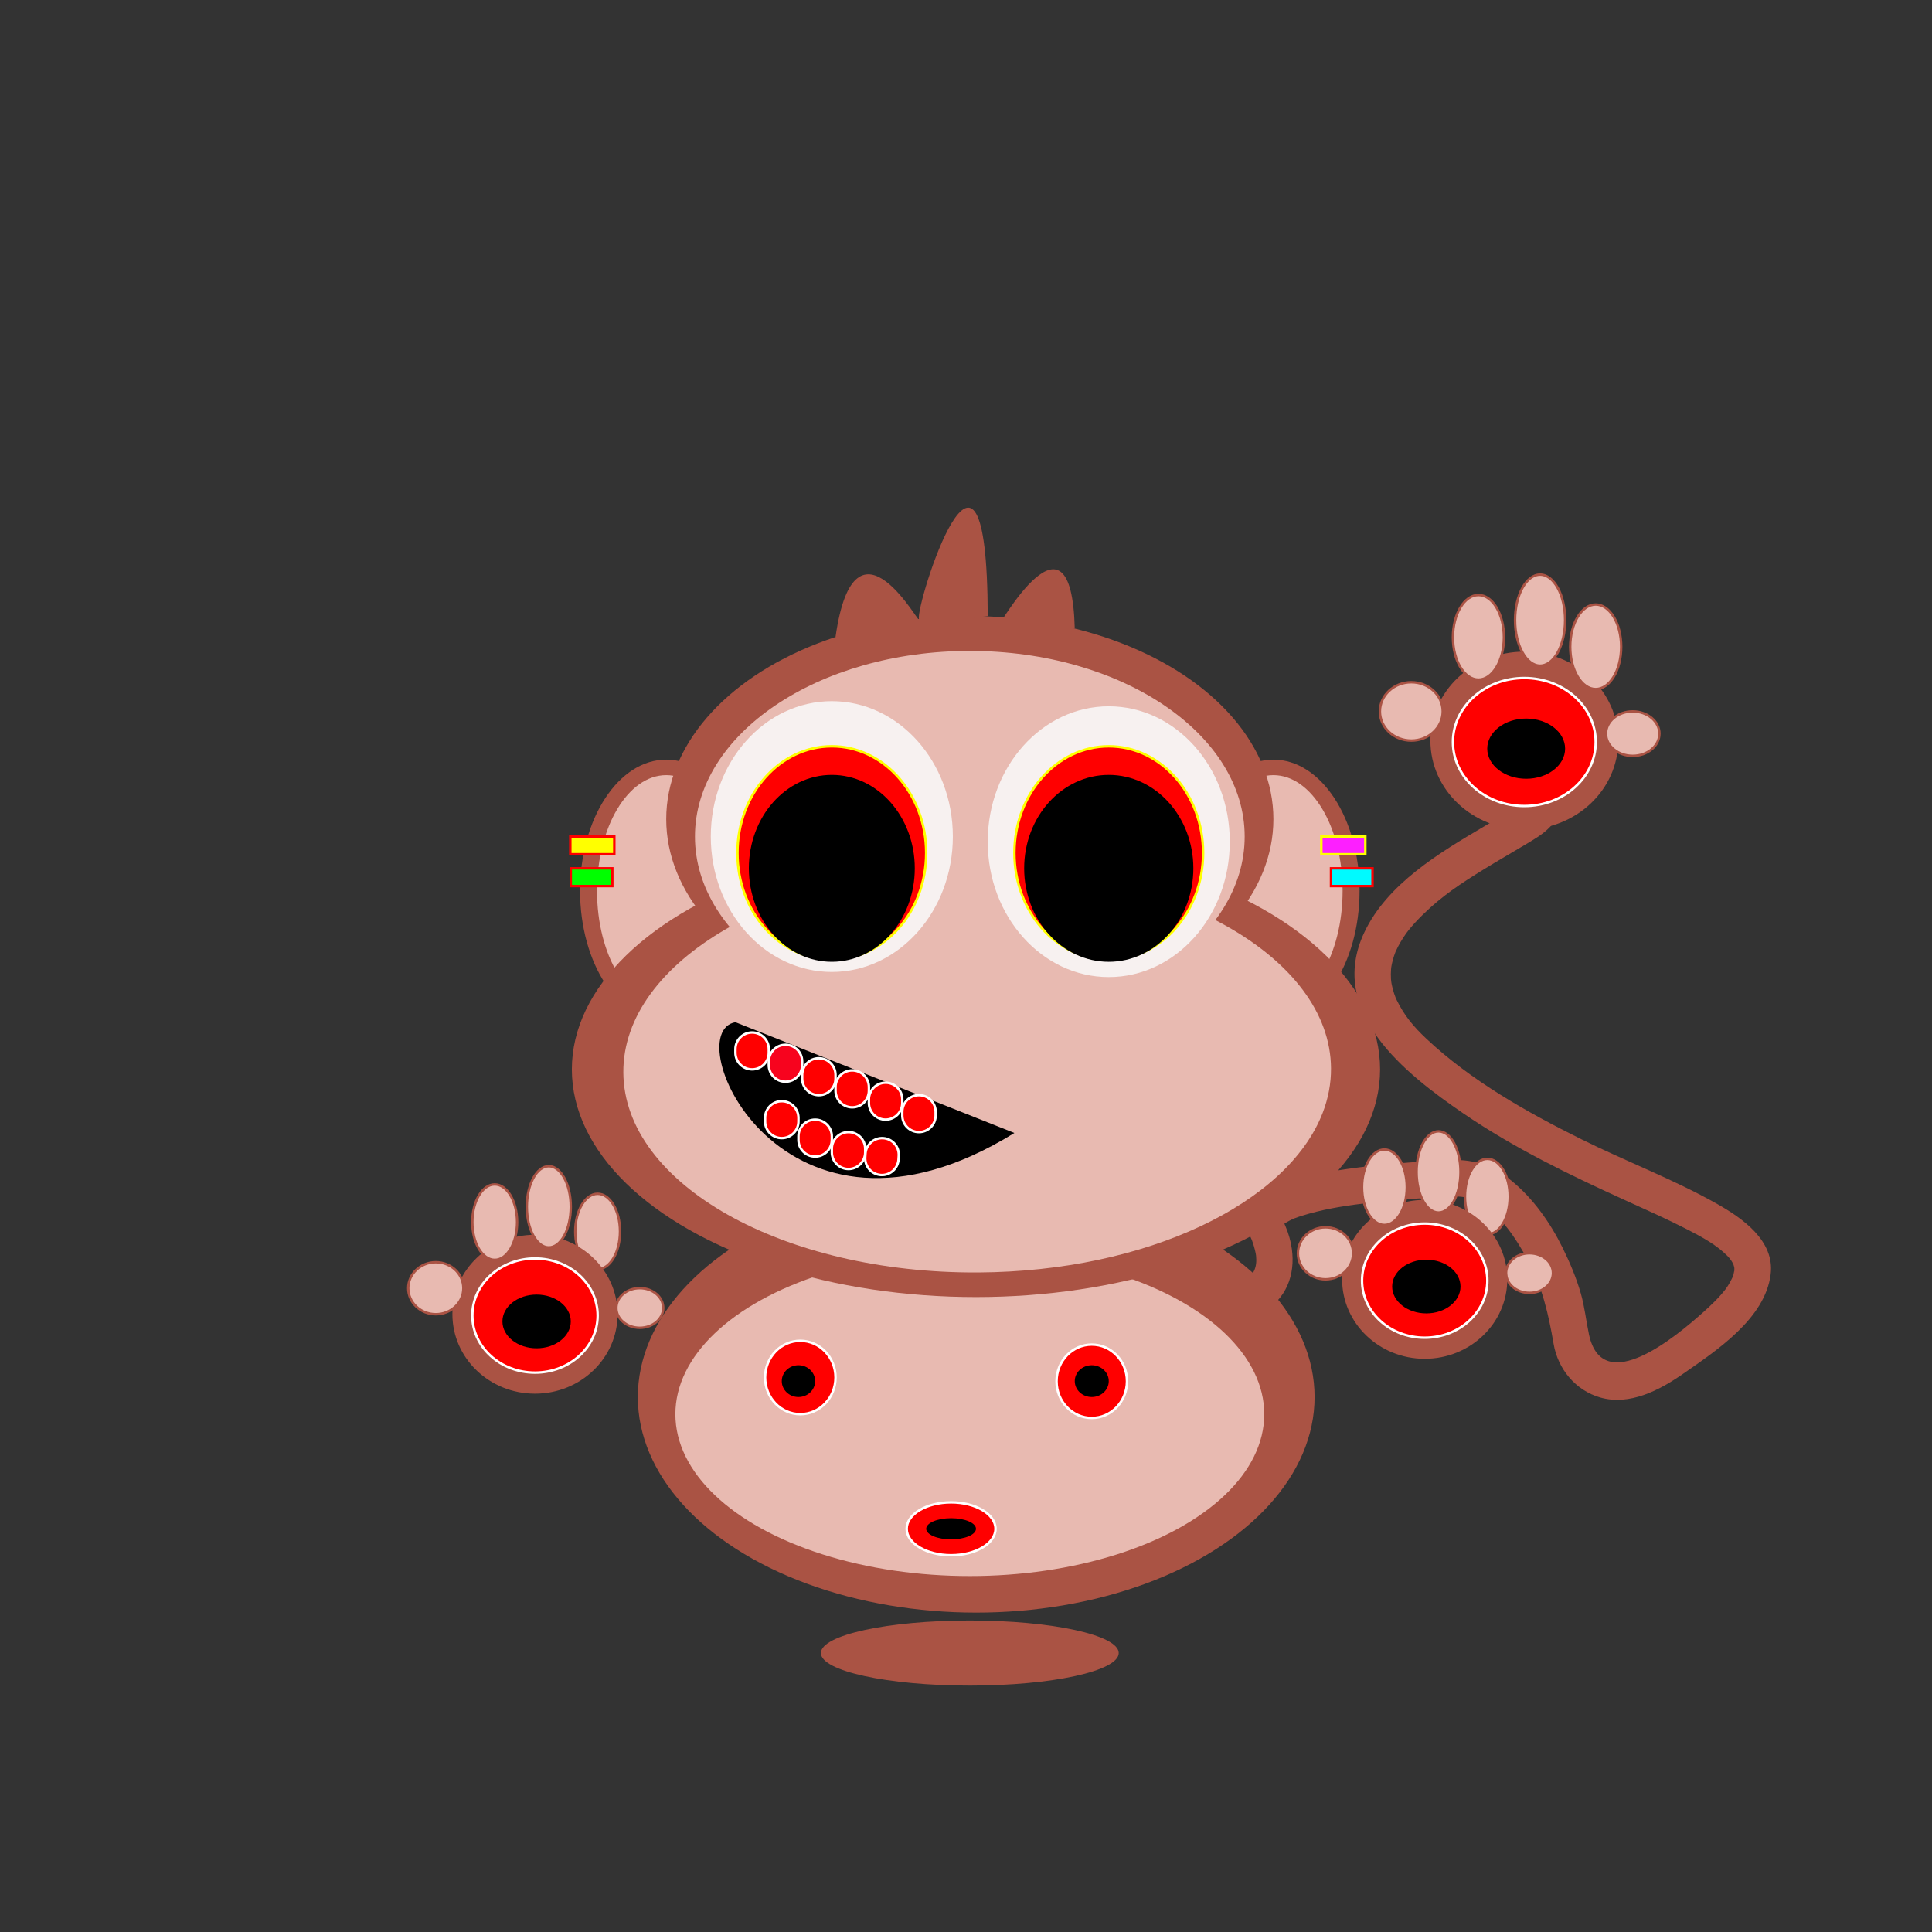 <svg:svg xmlns:dc="http://purl.org/dc/elements/1.1/" xmlns:ns2="http://web.resource.org/cc/" xmlns:rdf="http://www.w3.org/1999/02/22-rdf-syntax-ns#" xmlns:svg="http://www.w3.org/2000/svg" enable-background="new 0 0 800 600" height="791.468" version="1.1" viewBox="-65.956 -100.948 791.468 791.468" width="791.468" x="0px" y="0px" xml:space="preserve">
<svg:rect x="-65.956" y="-100.948" width="791.468" height="791.468" fill="#333333" stroke="none"/>
<svg:g id="Layer_2">
	<svg:ellipse cx="455.71" cy="264.03" fill="#AA5344" rx="35.294" ry="53.784" />
	<svg:ellipse cx="455.71" cy="264.03" fill="#E8BAB1" rx="28.347" ry="47.433" />
	<svg:ellipse cx="206.97" cy="264.03" fill="#AA5344" rx="35.294" ry="53.784" />
	<svg:ellipse cx="206.97" cy="264.03" fill="#E8BAB1" rx="28.347" ry="47.433" />
</svg:g>
<svg:g id="Layer_7">
	<svg:ellipse cx="333.96" cy="471.36" fill="#AA5344" rx="138.62" ry="88.309" />
	<svg:ellipse cx="331.34" cy="478.39" fill="#E8BAB1" rx="120.62" ry="66.309" />
	<svg:ellipse cx="261.9" cy="463.36" fill="#f00" rx="14.427" ry="15.027" stroke="#fff" />
	<svg:ellipse cx="381.3" cy="464.91" fill="#f00" rx="14.427" ry="15.027" stroke="#fff" />
	<svg:ellipse cx="323.67" cy="525.34" fill="#f00" rx="18.197" ry="10.835" stroke="#fff" />
	<svg:ellipse cx="323.67" cy="525.33" rx="10.197" ry="4.334" />
	<svg:ellipse cx="261.14" cy="464.85" rx="6.835" ry="6.513" />
	<svg:ellipse cx="381.3" cy="464.85" rx="6.963" ry="6.513" />
	<svg:ellipse cx="331.34" cy="576.24" fill="#AA5344" rx="61.002" ry="13.332" />
</svg:g>
<svg:g id="Layer_1">
	<svg:ellipse cx="331.34" cy="234.62" fill="#AA5344" rx="124.37" ry="83.193" />
	<svg:ellipse cx="333.86" cy="337.14" fill="#AA5344" rx="165.55" ry="93.276" />
	<svg:ellipse cx="331.34" cy="241.76" fill="#E8BAB1" rx="112.6" ry="76.051" />
	<svg:path d="m475.89 354.96c2.273-5.878 3.456-11.984 3.42-18.246-0.268-45.712-65.382-82.392-145.44-81.925s-144.74 37.903-144.47 83.616 65.382 82.395 145.44 81.928c69.08-0.4 126.72-28.34 141.05-65.37z" fill="#E8BAB1" />
</svg:g>
<svg:g id="Layer_3">
	<svg:ellipse cx="388.26" cy="243.86" fill="#F7F1F0" rx="49.58" ry="55.463" />
	<svg:ellipse cx="274.81" cy="241.76" fill="#F7F1F0" rx="49.58" ry="55.463" />
	<svg:ellipse cx="388.26" cy="248.48" fill="#f00" rx="38.656" ry="43.698" stroke="#ff0" />
	<svg:ellipse cx="274.81" cy="248.48" fill="#f00" rx="38.656" ry="43.697" stroke="#ff0" />
	<svg:ellipse cx="274.81" cy="254.78" rx="33.989" ry="38.288" />
	<svg:ellipse cx="388.26" cy="254.78" rx="34.655" ry="38.288" />
</svg:g>
<svg:g id="Layer_4">
	<svg:path d="m235.32 317.81c-24.145 4.202 19.102 104.2 114.28 45.378" />
	<svg:path d="m248.99 328.85c0-3.774-3.06-6.834-6.835-6.834s-6.835 3.06-6.835 6.834v1.457c0 3.774 3.06 6.834 6.835 6.834s6.835-3.06 6.835-6.834v-1.46z" fill="#f00" stroke="#fff" />
	<svg:path d="m262.66 333.89c0-3.775-3.06-6.835-6.835-6.835s-6.835 3.06-6.835 6.835v1.456c0 3.774 3.06 6.835 6.835 6.835s6.835-3.061 6.835-6.835v-1.47z" fill="#F7031E" stroke="#fff" />
	<svg:path d="m276.33 339.41c0-3.775-3.06-6.835-6.835-6.835s-6.835 3.06-6.835 6.835v1.456c0 3.774 3.06 6.835 6.835 6.835s6.835-3.061 6.835-6.835v-1.47z" fill="#f00" stroke="#fff" />
	<svg:path d="m290 344.39c0-3.775-3.06-6.835-6.835-6.835s-6.835 3.06-6.835 6.835v1.456c0 3.774 3.06 6.835 6.835 6.835s6.835-3.061 6.835-6.835v-1.47z" fill="#f00" stroke="#fff" />
	<svg:path d="m261.14 357c0-3.775-3.06-6.835-6.835-6.835s-6.835 3.06-6.835 6.835v1.456c0 3.774 3.06 6.835 6.835 6.835s6.835-3.061 6.835-6.835v-1.46z" fill="#f00" stroke="#fff" />
	<svg:path d="m274.81 364.56c0-3.775-3.06-6.834-6.835-6.834s-6.835 3.059-6.835 6.834v1.457c0 3.773 3.06 6.834 6.835 6.834s6.835-3.061 6.835-6.834v-1.46z" fill="#f00" stroke="#fff" />
	<svg:path d="m288.48 369.66c0-3.775-3.06-6.835-6.835-6.835s-6.835 3.06-6.835 6.835v1.456c0 3.774 3.06 6.835 6.835 6.835s6.835-3.061 6.835-6.835v-1.46z" fill="#f00" stroke="#fff" />
	<svg:path d="m303.67 349.43c0-3.775-3.06-6.834-6.835-6.834s-6.835 3.059-6.835 6.834v1.457c0 3.773 3.06 6.834 6.835 6.834s6.835-3.061 6.835-6.834v-1.46z" fill="#f00" stroke="#fff" />
	<svg:path d="m317.34 354.53c0-3.775-3.06-6.835-6.835-6.835s-6.835 3.06-6.835 6.835v1.456c0 3.774 3.06 6.835 6.835 6.835s6.835-3.061 6.835-6.835v-1.47z" fill="#f00" stroke="#fff" />
	<svg:path d="m302.23 372.56c0.239-3.768-2.621-7.015-6.388-7.255-3.767-0.238-7.015 2.621-7.254 6.389l-0.092 1.453c-0.239 3.768 2.621 7.016 6.388 7.254 3.767 0.24 7.015-2.621 7.254-6.388l0.09-1.44z" fill="#f00" stroke="#fff" />
</svg:g>
<svg:g id="Layer_6">
	<svg:path d="m276.33 159.99c7.967-55.977 35.716-2.154 34.175-7.399s27.93-99.148 28.176-1.168" fill="#AA5344" />
	<svg:path d="m592 133.5" fill="none" stroke="#2B2726" />
			<svg:path d="m550.71 235.27c2.25-0.007 4.5 0.024 6.746 0.164 0.834 0.052 1.666 0.133 2.495 0.234-2.669-0.326-0.117 0.026 0.551 0.203 1.872 0.496-1.505-0.811-0.352-0.183-1.038-0.565-1.824-1.666-2.627-3.64-0.566-1.393-0.041-3.017 0.627-4.554-0.717 1.651 1.222-1.346 0.298-0.33-0.331 0.363-0.704 0.689-1.075 1.01-1.232 1.061 1.698-1.235-0.142 0.106-1.348 0.983-2.761 1.877-4.175 2.76-3.622 2.262-7.332 4.383-11.01 6.553-18.293 10.792-39.722 23.52-49.13 43.5-15.34 32.578 16.848 57.833 40.622 74.088 20.674 14.135 43.237 25.077 65.977 35.425 8.715 3.965 17.479 7.844 25.994 12.227 6.254 3.219 11.863 6.347 16.195 10.722 0.449 0.454 0.866 0.938 1.28 1.424-1.151-1.349 0.06 0.135 0.237 0.4 0.319 0.476 0.591 0.98 0.86 1.485 0.894 1.677-0.543-1.585 0.075 0.175 0.18 0.51 0.296 1.039 0.41 1.566 0.393 1.805-0.105-1.701-0.025 0.158 0.024 0.558-0.022 1.114-0.068 1.669 0.16-1.937-0.205 0.542-0.325 0.967-0.27 0.953-1.956 4.168-3.124 5.685-2.768 3.594-6.103 6.746-9.478 9.756-10.313 9.196-40.972 35.161-46.568 8.863-1.2-5.642-1.749-11.265-3.358-16.847-1.845-6.405-4.478-12.621-7.416-18.595-5.053-10.269-12.073-20.271-20.994-27.532-7.237-5.893-14.974-8.803-24.29-8.436-7.603 0.301-15.199 0.771-22.782 1.406-10.413 0.873-20.842 2.086-31.107 4.063-7.841 1.511-16.953 3.45-23.445 8.381-6.082 4.619-8.422 11.165-4.988 18.278 0.201 0.415 0.74 1.697-0.055-0.217 0.339 0.816 0.625 1.651 0.905 2.489 0.477 1.43 1.049 3.769 1.15 4.724 0.505 4.763-0.87 8.108-5.062 10.532-8.364 4.838-0.79 17.789 7.596 12.939 9.731-5.629 13.647-15.4 12.113-26.285-0.428-3.035-1.246-5.949-2.421-8.779-0.48-1.155-0.945-2.317-1.503-3.438-0.407-0.818 0.861 2.432 0.396 0.77 0.181 0.645-0.092 1.787 0.027 1.286-0.403 1.699-0.403 0.836 0.014 0.151-0.994 1.634-0.305 0.441 0.125 0.013 1.293-1.288-1.362 0.912 0.245-0.216 0.521-0.366 1.079-0.679 1.632-0.993 0.605-0.344 1.238-0.64 1.867-0.938 2.168-1.028-1.405 0.515 0.968-0.396 1.878-0.72 3.812-1.29 5.746-1.831 8.078-2.263 16.478-3.489 24.798-4.453 8.55-0.991 17.141-1.63 25.733-2.107 6.478-0.359 12.837-1.497 18.632 1.688 9.159 5.033 15.518 14.946 20.386 23.849 5.966 10.909 8.521 22.262 10.6 34.375 1.775 10.347 8.983 19.075 19.118 21.971 12.008 3.431 24.264-2.973 33.8-9.617 13.648-9.509 33.748-22.629 35.999-40.831 1.714-13.861-11.666-23.082-22.15-28.985-17.753-9.995-37.033-17.259-55.274-26.307-22.445-11.132-45.371-24.066-63.712-41.343-5.21-4.907-8.947-9.388-12.094-15.83-0.087-0.178-0.986-2.312-0.331-0.685-0.249-0.619-0.465-1.252-0.68-1.883-0.411-1.212-0.721-2.456-0.989-3.706-0.129-0.603-0.223-1.213-0.316-1.823 0.294 1.919 0.036-0.065 0.013-0.404-0.099-1.369-0.059-2.744 0.035-4.111 0.022-0.33 0.285-2.268 0.005-0.374 0.085-0.571 0.201-1.136 0.317-1.701 0.233-1.131 0.561-2.241 0.913-3.34 0.178-0.553 0.384-1.096 0.589-1.639 0.695-1.84-0.641 1.418 0.174-0.383 0.571-1.263 1.237-2.481 1.933-3.679 0.608-1.049 1.279-2.062 1.966-3.063 0.349-0.508 0.715-1.003 1.08-1.5-1.042 1.413 0.219-0.25 0.372-0.44 1.743-2.162 3.658-4.183 5.637-6.128 7.776-7.649 15.473-12.722 25.467-18.878 5.272-3.248 10.653-6.312 15.96-9.501 3.736-2.246 7.975-4.596 10.937-7.848 4.171-4.58 4.131-11.736-1.769-14.947-4.871-2.65-11.305-2.358-16.672-2.343-9.7-0.01-9.79 14.99-0.12 14.97z" fill="#AA5344" />
	<svg:path d="m374.33 156.53c-1.371-53.85-30.704-1.484-32.038 0" fill="#AA5344" />
	<svg:ellipse cx="558.5" cy="202.44" fill="#AA5344" rx="37.977" ry="35.936" stroke="#AA5344" />
	<svg:ellipse cx="558.5" cy="203.03" fill="#f00" rx="29.242" ry="26.217" stroke="#fff" />
	<svg:ellipse cx="512.21" cy="190.49" fill="#E8BAB1" rx="12.869" ry="11.949" stroke="#AA5344" />
	<svg:ellipse cx="602.9" cy="199.6" fill="#E8BAB1" rx="10.941" ry="9.106" stroke="#AA5344" />
	<svg:ellipse cx="196.14" cy="434.88" fill="#E8BAB1" rx="9.604" ry="8.121" stroke="#AA5344" />
	<svg:ellipse cx="539.7" cy="160.14" fill="#E8BAB1" rx="10.443" ry="17.329" stroke="#AA5344" />
	<svg:ellipse cx="587.74" cy="164.02" fill="#E8BAB1" rx="10.443" ry="17.328" stroke="#AA5344" />
	<svg:ellipse cx="178.87" cy="403.55" fill="#E8BAB1" rx="9.167" ry="15.454" stroke="#AA5344" />
	<svg:ellipse cx="564.96" cy="153.1" fill="#E8BAB1" rx="10.254" ry="18.653" stroke="#AA5344" />
	<svg:ellipse cx="559.26" cy="205.75" rx="15.95" ry="12.333" />
	<svg:ellipse cx="153.21" cy="437.44" fill="#AA5344" rx="33.333" ry="32.048" stroke="#AA5344" />
	<svg:ellipse cx="153.21" cy="437.98" fill="#f00" rx="25.667" ry="23.381" stroke="#fff" />
	<svg:ellipse cx="112.58" cy="426.79" fill="#E8BAB1" rx="11.295" ry="10.656" stroke="#AA5344" />
	<svg:ellipse cx="136.71" cy="399.72" fill="#E8BAB1" rx="9.167" ry="15.454" stroke="#AA5344" />
	<svg:ellipse cx="158.87" cy="393.44" fill="#E8BAB1" rx="9" ry="16.634" stroke="#AA5344" />
	<svg:ellipse cx="153.87" cy="440.4" rx="14" ry="11" />
	<svg:ellipse cx="560.63" cy="420.58" fill="#E8BAB1" rx="9.604" ry="8.121" stroke="#AA5344" />
	<svg:ellipse cx="543.36" cy="389.25" fill="#E8BAB1" rx="9.167" ry="15.454" stroke="#AA5344" />
	<svg:ellipse cx="517.69" cy="423.15" fill="#AA5344" rx="33.333" ry="32.048" stroke="#AA5344" />
	<svg:ellipse cx="517.69" cy="423.68" fill="#f00" rx="25.667" ry="23.381" stroke="#fff" />
	<svg:ellipse cx="477.06" cy="412.49" fill="#E8BAB1" rx="11.295" ry="10.656" stroke="#AA5344" />
	<svg:ellipse cx="501.19" cy="385.42" fill="#E8BAB1" rx="9.167" ry="15.454" stroke="#AA5344" />
	<svg:ellipse cx="523.36" cy="379.15" fill="#E8BAB1" rx="9" ry="16.634" stroke="#AA5344" />
	<svg:ellipse cx="518.36" cy="426.1" rx="14" ry="11" />
</svg:g>
<svg:g id="Layer_5">
	<svg:rect fill="#FD1FFF" height="7.245" stroke="#ff0" width="18.02" x="475.35" y="241.76" />
	<svg:rect fill="#ff0" height="7.245" stroke="#f00" width="18.02" x="167.68" y="241.76" />
	<svg:rect fill="#00FAFF" height="7.274" stroke="#f00" width="17.007" x="479.31" y="254.78" />
	<svg:rect fill="#0f0" height="7.274" stroke="#f00" width="17.007" x="167.87" y="254.78" />
	<svg:path d="m112.3 165.71" fill="none" />
</svg:g>
</svg:svg>